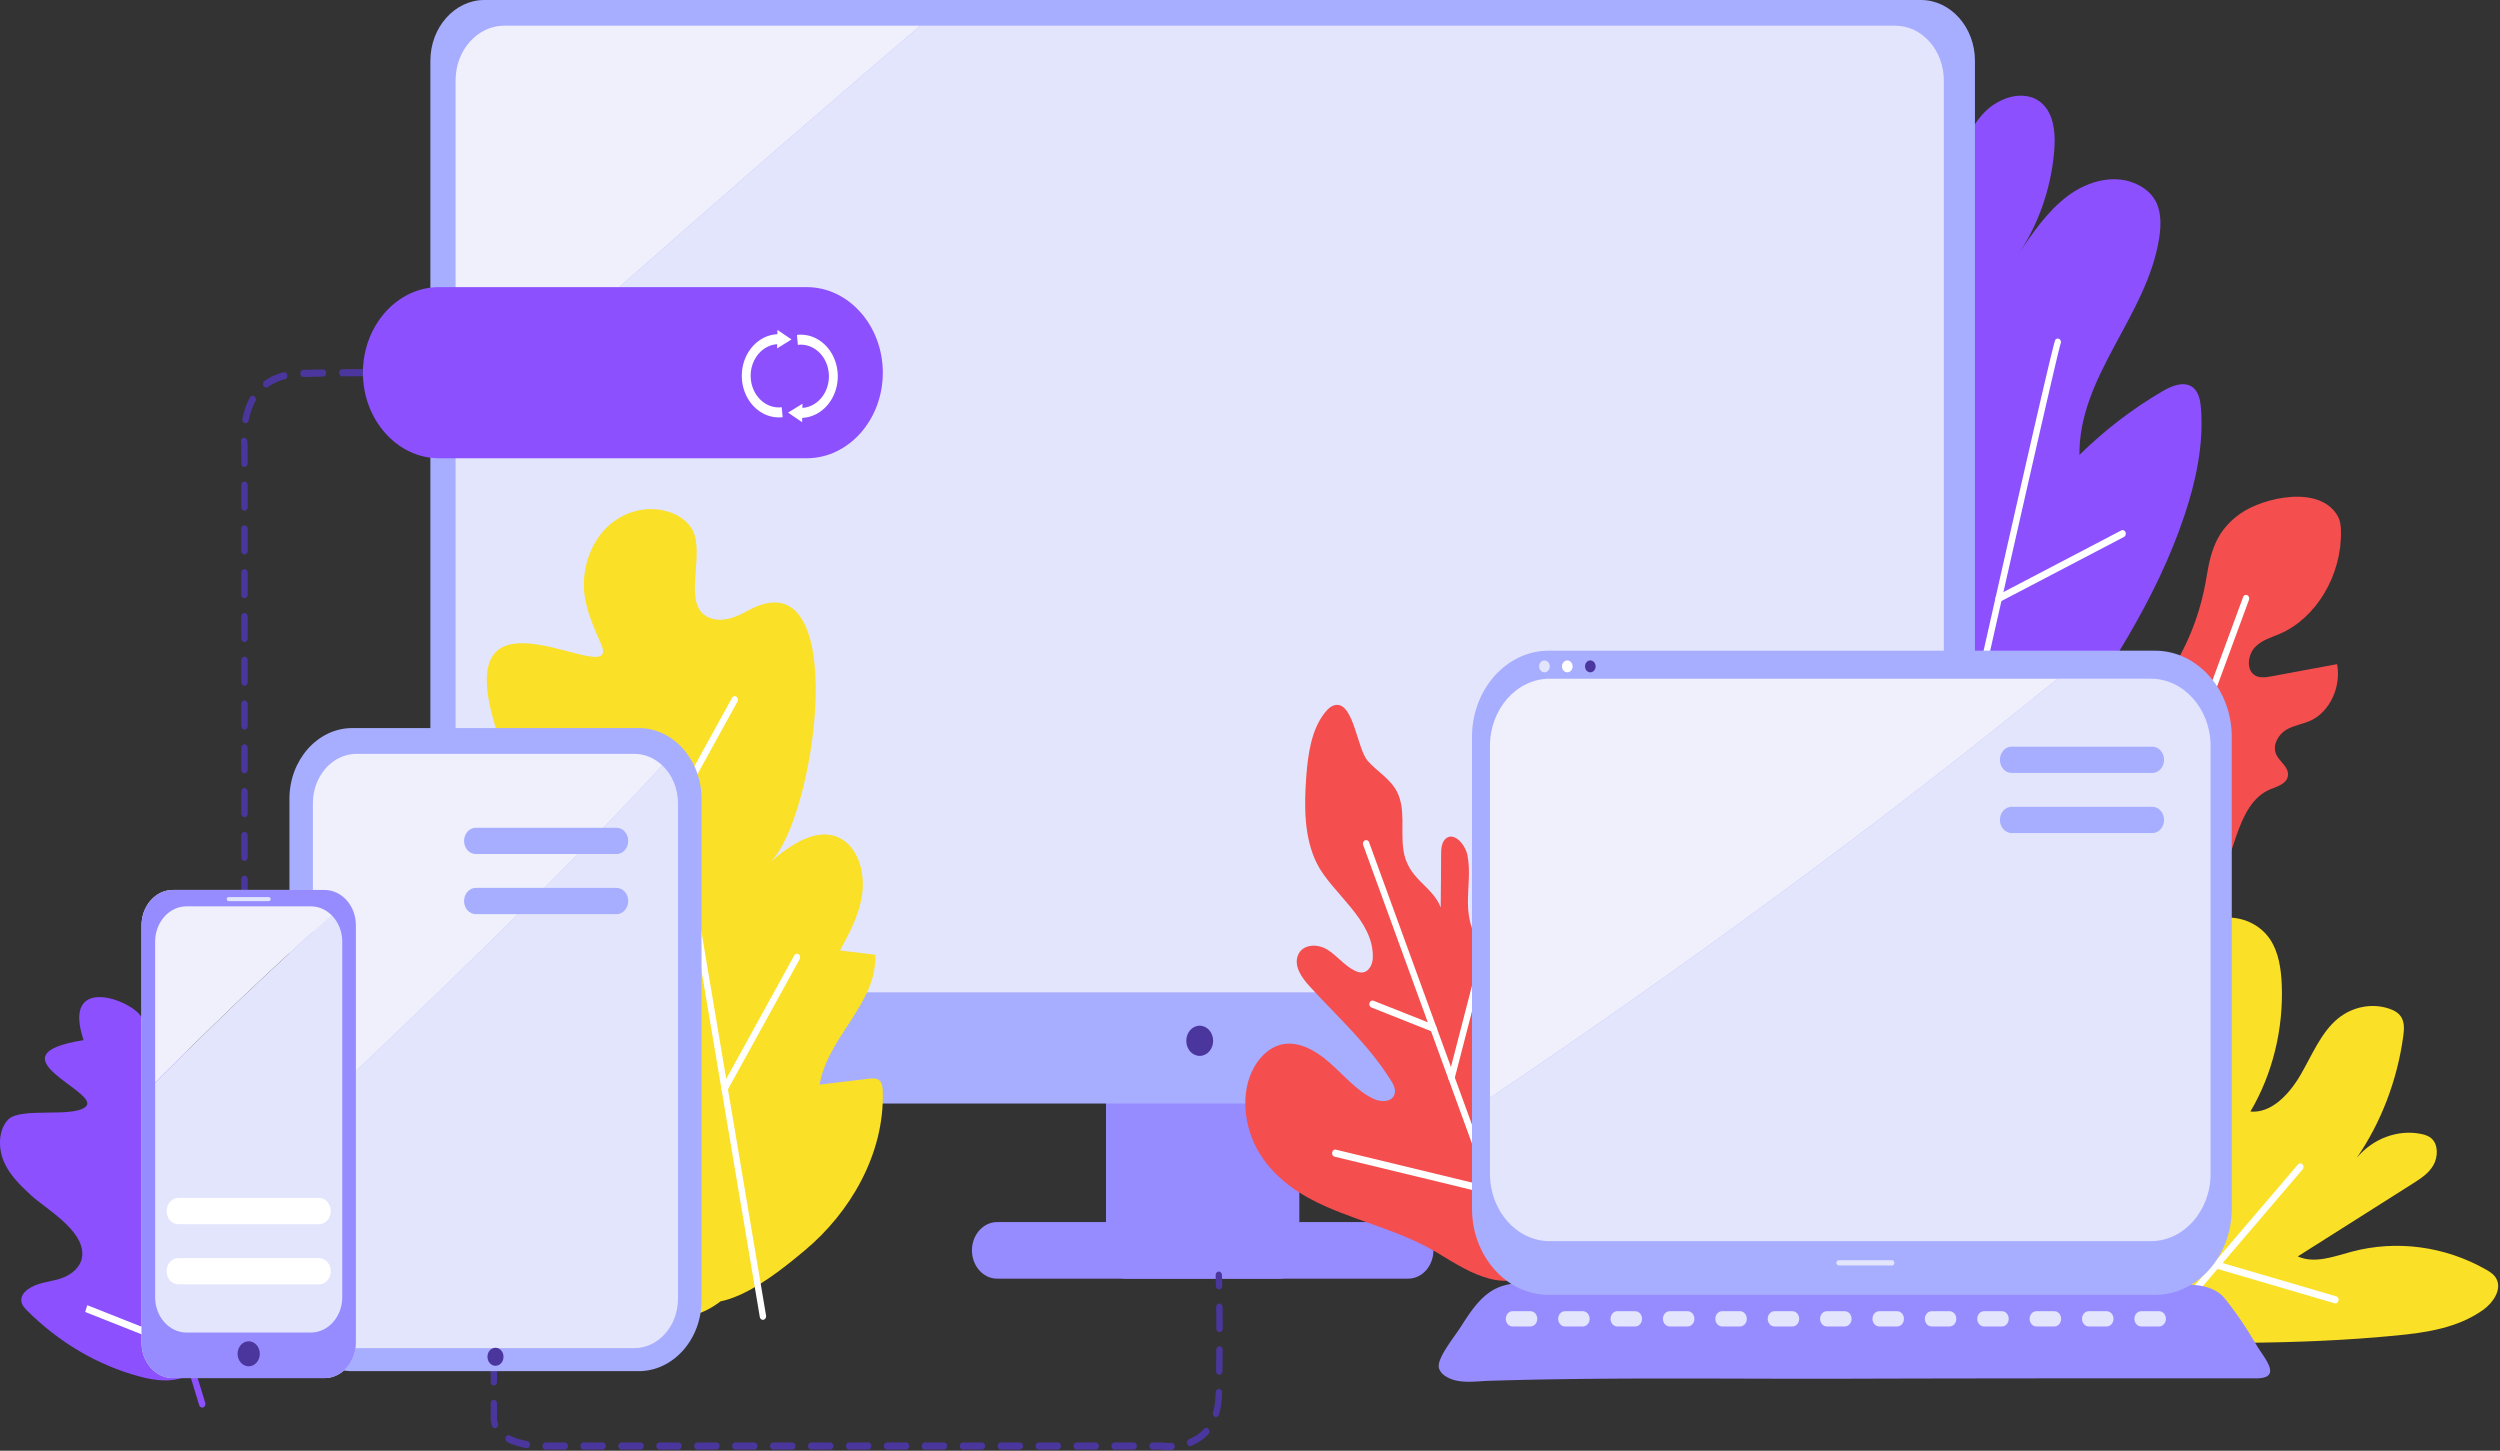 <svg width="660" height="383" fill="none" xmlns="http://www.w3.org/2000/svg"><rect width="100%" height="100%" fill="#333333" stroke="none"/><path d="M617.267 136.437c.585 1.088.711 2.409.742 3.684.297 11.634-6.494 23.075-16.155 27.22-2.272.976-4.759 1.639-6.531 3.506-1.772 1.873-2.348 5.547-.4 7.176 1.291 1.078 3.076.835 4.664.541l17.397-3.233c1.16 5.956-1.943 12.6-6.963 14.897-2.1.962-4.439 1.23-6.445 2.424-2.006 1.195-3.643 3.877-2.77 6.235.791 2.145 3.404 3.426 3.22 5.743-.175 2.242-2.694 2.94-4.569 3.704-9.702 3.937-9.337 19.791-15.886 28.753-4.25 5.815-11.078 8.198-17.505 10.298-5.545 1.812-11.352 3.638-17.019 2.399-9.296-2.03-16.168-13.274-14.522-23.764 1.641-10.475 9.917-17.681 17.172-24.497 15.201-14.28 27.367-27.548 30.898-49.586 1.178-7.353 3.081-12.317 8.986-16.436 5.933-4.139 21.053-7.692 25.686.936z" fill="#F44E4E"/><path d="M529.541 216.699c4.426-6.477 8.856-12.954 13.282-19.432 13.088-19.143 26.36-38.656 33.898-61.27 2.982-8.942 5.042-18.47 4.349-27.984-.139-1.958-.476-4.073-1.772-5.389-2.204-2.237-5.685-.921-8.316.612-7.902 4.605-15.31 10.278-22.011 16.866-.211-20.879 17.833-36.682 21.053-57.247.522-3.335.589-6.989-.998-9.863-1.021-1.847-2.645-3.203-4.399-4.114-5.968-3.107-13.227-1.26-18.71 2.829-5.478 4.088-9.548 10.11-13.502 16.02 5.514-7.888 8.982-17.569 9.873-27.558.368-4.14.175-8.724-2.267-11.851-4.138-5.293-12.243-3.112-16.659 1.897-8.514 9.655-8.15 25.029-7.858 38.626.293 13.597-1.088 29.456-11.217 36.885-1.214.89-2.581 1.69-3.287 3.117-1.377 2.778.562 6.305 2.999 7.919 2.438 1.615 5.362 2.146 7.75 3.846 5.356 3.811 6.427 12.11 5.842 19.209-.584 7.1-2.253 14.417-.337 21.218 2.379 8.456 2.883 19.255 4.632 27.903.792 3.927 7.287 3.087 7.417 7.11.135 4.023 1.097 8.375 3.958 10.794 2.865 2.413 7.938 1.437 8.811-2.47" fill="#8C50FF"/><path d="M632.509 352.585c7.997-.78 16.277-1.964 23.06-6.791 2.518-1.792 4.992-5.273 3.494-8.173-.594-1.148-1.677-1.842-2.73-2.439-10.853-6.184-23.666-7.894-35.504-4.731-4.709 1.255-9.719 3.238-14.221 1.245 10.169-6.442 20.338-12.879 30.507-19.321 1.988-1.26 4.057-2.601 5.294-4.757 1.236-2.155 1.322-5.384-.441-7.018-.774-.719-1.781-1.033-2.771-1.235-6.121-1.265-12.75 1.194-17.01 6.3 6.396-9.28 10.66-20.408 12.261-32.017.229-1.67.378-3.491-.4-4.933-.707-1.306-2.038-2.004-3.338-2.44-4.542-1.513-9.692-.506-13.519 2.642-4.462 3.674-6.819 9.655-9.85 14.857-3.036 5.197-7.727 10.171-13.237 9.676 5.829-9.838 8.775-21.795 8.276-33.606-.175-4.14-.828-8.441-3.018-11.771-2.73-4.144-7.565-6.133-12.139-5.804-4.574.329-8.883 2.733-12.467 5.946-10.727 9.63-15.148 27.235-10.48 41.753 1.161 3.613 2.843 7.499 1.66 11.107-.832 2.531-2.897 4.251-4.911 5.719-13.525 9.862-30.328 25.944-12.994 43.316 4.691 4.701 9.557 4.899 15.571 4.711 9.741-.303 19.461-.222 29.212-.318 13.236-.122 26.49-.628 39.695-1.918z" fill="#FAE026"/><path d="M516.273 209.473a.76.76 0 01-.206-.03c-.455-.127-.725-.643-.612-1.154 26.459-117.815 26.976-118.387 27.197-118.635a.776.776 0 011.192.01c.265.304.315.76.144 1.114-.972 2.92-17.995 78.339-26.9 117.977-.095.43-.441.718-.815.718z" fill="#fff"/><path d="M527.657 158.951c-.319 0-.621-.203-.765-.547-.198-.475-.013-1.037.41-1.26l32.711-17.109c.418-.217.926-.015 1.12.461.197.475.013 1.037-.41 1.26l-32.711 17.109a.747.747 0 01-.355.086zm44.135 57.475a.824.824 0 01-.324-.071c-.432-.202-.634-.754-.454-1.24l21.156-57.47c.18-.486.675-.713 1.102-.511.432.202.634.754.455 1.24l-21.157 57.47c-.135.359-.445.582-.778.582zm0 134.129a.787.787 0 01-.585-.263 1.03 1.03 0 01-.022-1.341l35.481-41.535a.779.779 0 011.192-.025c.337.364.346.961.023 1.341l-35.482 41.535a.795.795 0 01-.607.288z" fill="#fff"/><path d="M616.543 344.099a.787.787 0 01-.211-.031l-30.894-9.058c-.45-.131-.72-.648-.603-1.159.117-.506.576-.809 1.025-.678l30.894 9.058c.45.132.72.648.603 1.159-.099.425-.436.709-.814.709z" fill="#fff"/><path d="M371.784 337.56H263.225c-3.647 0-6.634-3.36-6.634-7.464 0-4.103 2.987-7.464 6.634-7.464h108.563c3.648 0 6.634 3.361 6.634 7.464 0 4.104-2.986 7.464-6.638 7.464z" fill="#978CFF"/><path d="M337.845 337.56h-40.681c-2.847 0-5.177-2.621-5.177-5.824V277.14c0-3.203 2.33-5.825 5.177-5.825h40.681c2.847 0 5.176 2.622 5.176 5.825v54.596c0 3.203-2.329 5.824-5.176 5.824z" fill="#978CFF"/><path d="M507.134 291.334h-379.26c-7.839 0-14.252-7.216-14.252-16.036V16.036c0-8.82 6.413-16.036 14.252-16.036h379.26c7.84 0 14.253 7.216 14.253 16.036v259.262c.005 8.82-6.413 16.036-14.253 16.036z" fill="#A7ADFF"/><path d="M133.101 6.78c-7.057 0-12.828 6.493-12.828 14.433v93.222c40.38-36.475 81.34-72.292 122.708-107.654h-109.88z" fill="#EFF0FC"/><path d="M500.347 6.78h-257.37c-41.369 35.363-82.329 71.18-122.708 107.655v133.107c0 7.94 5.775 14.432 12.827 14.432h367.247c7.057 0 12.827-6.497 12.827-14.432V21.213c.005-7.94-5.77-14.432-12.823-14.432z" fill="#E3E5FC"/><path d="M316.724 278.759c1.957 0 3.544-1.785 3.544-3.987 0-2.203-1.587-3.988-3.544-3.988s-3.544 1.785-3.544 3.988c0 2.202 1.587 3.987 3.544 3.987z" fill="#4B369D"/><path d="M7.118 345.955c-.688-.688-1.407-1.492-1.497-2.525-.108-1.255.769-2.353 1.713-3.036 2.456-1.786 5.541-1.928 8.37-2.768 2.83-.84 5.82-2.996 6.018-6.275.4-6.664-9.773-12.311-13.542-15.813-2.744-2.551-5.564-5.212-7.129-8.805-1.565-3.593-1.52-8.4 1.075-11.138 3.216-3.396 16.866-.45 20.437-3.37 4.624-3.78-25.874-13.597-.499-17.625-5.59-16.831 10.925-11.158 14.64-6.938 2.383 2.707 8.752 11.37 11.76 9.615 1.39-.81 8.348 1.204 9.315-.188 3.954-5.682-4.412-.197 1.116-3.79 6.337 13.698-2.955 32.467-3.774 46.712-.409 7.15 7.21 7.995 7.444 15.763.14 4.585-1.547 8.957-3.198 13.152-2.163 5.495-4.682 11.416-9.49 14.042-4.043 2.212-8.842 1.564-13.214.38-10.92-2.96-21.165-8.992-29.545-17.393z" fill="#8C50FF"/><path d="M53.385 371.591c-.35 0-.674-.248-.796-.637l-23.594-77.085c-.153-.496.08-1.032.521-1.204.441-.172.918.091 1.07.587l23.595 77.084c.153.496-.08 1.033-.521 1.205a.76.76 0 01-.275.05z" fill="#8C50FF"/><path d="M37.365 319.242a.771.771 0 01-.329-.076c-19.95-9.473-19.937-9.969-19.906-10.789.014-.394.265-.769.603-.89.382-.142.791.04.99.415 1.578 1.123 12.318 6.361 18.97 9.523.427.203.63.759.45 1.24-.14.359-.45.577-.778.577z" fill="#8C50FF"/><path d="M48.843 356.754a.814.814 0 01-.284-.055c-.184-.076-26.072-10.338-26.072-10.338l.557-1.787c26.257 10.409 26.257 10.409 26.392 10.566.28.314.329.8.117 1.179a.823.823 0 01-.71.435z" fill="#fff"/><path d="M204.154 330.891c1.907-1.584 3.989-3.522 4.124-6.184.144-2.839-2.253-5.283-4.767-5.551-2.519-.268-4.97 1.189-6.796 3.163-2.011-9.2 13.097-14.139 11.828-23.501-3.976-1.553-8.765.127-11.253 3.953-2.712-7.13 1.498-15.055 5.793-21.122 4.295-6.068 9.175-13.071 7.853-20.682-3.827-.688-7.907.643-10.812 3.532-1.849-3.431-2.177-7.848-.864-11.578.792-2.252 2.173-4.448 1.853-6.841-.652-4.914-6.854-5.137-11.158-4.023.634-11.346-7.92-22.332-18-23.116-4.461-.349-9.989 2.49-9.804 7.52.063 1.771.85 3.385 1.52 4.984 3.027 7.246 3.899 15.611 2.447 23.45-1.291 6.968-4.233 14.73-.761 20.681 1.12 1.923 2.811 3.37 3.895 5.324 1.273 2.287 1.606 5.055 1.912 7.727 1.587 13.916-.014 39.663 8.199 51.13 8.037 11.223 25.6-3.391 33.102-9.65 11.883-9.909 21.099-25.393 20.586-42.022-.032-.996-.14-2.095-.796-2.762-.724-.739-1.831-.668-2.802-.552-4.354.521-8.712 1.037-13.066 1.559 2.155-12.661 15.193-21.391 14.689-34.269l-9.328-1.139c2.55-4.665 5.15-9.493 5.874-14.907.724-5.415-.913-11.619-5.145-14.316-6.189-3.942-13.695 1.164-19.308 6.052 12.139-10.703 22.209-82.175-5.901-66.452-3.09 1.73-6.688 3.102-9.94 1.811-7.835-3.107-.683-17.256-4.772-23.647-1.448-2.267-3.778-3.653-6.17-4.387-5.555-1.711-11.829-.106-16.178 4.139-4.349 4.246-6.652 11.001-5.937 17.433.531 4.757 2.563 9.109 4.43 13.42 6.031 13.926-45.201-23.449-25.767 28.014-7.722-5.89 22.547 5.592 13.336 7.262s-17.721 10.733-17.24 21.218c.45 9.685 7.696 16.937 14.114 23.409 6.422 6.472 13.065 14.928 11.761 24.517-.751 5.506-4.039 10.096-5.919 15.252-1.884 5.152-1.772 12.261 2.546 14.989 2.523 1.594 5.887 1.24 8.064 3.385 2.019 1.989 2.262 5.344 2.64 8.335 1.3 10.303 7.169 24.436 15.719 29.714 8.168 5.01 19.066-9.336 26.199-15.272z" fill="#FAE026"/><path d="M201.41 348.43c-.396 0-.751-.319-.827-.769l-20.626-122.526c-.086-.516.216-1.012.67-1.108.468-.097.899.242.985.754l20.626 122.526c.085.516-.216 1.012-.67 1.108a.878.878 0 01-.158.015z" fill="#fff"/><path d="M191.295 288.344a.777.777 0 01-.445-.142c-.396-.278-.517-.86-.27-1.306l19.101-34.663c.248-.445.765-.582 1.161-.304.395.279.517.861.269 1.306l-19.101 34.663c-.162.284-.436.446-.715.446zm-16.43-67.986a.78.78 0 01-.445-.142c-.396-.278-.517-.86-.27-1.305l19.102-34.664c.247-.445.764-.582 1.16-.303.396.278.517.86.27 1.305l-19.102 34.664a.816.816 0 01-.715.445z" fill="#fff"/><path d="M334.678 277.499c.954-.728 2.002-1.285 3.117-1.614 4.651-1.371 9.481 1.356 13.259 4.696 3.783 3.34 7.165 7.439 11.595 9.539 2.06.976 5.253.825 5.604-1.66.162-1.154-.441-2.252-1.039-3.208-6-9.605-14.131-16.791-21.53-24.923-1.979-2.175-4.129-5.181-3.058-8.051 1.147-3.081 5.149-3.203 7.754-1.604 2.604 1.599 4.61 4.322 7.344 5.612.715.339 1.502.572 2.262.4 1.44-.324 2.357-2.054 2.429-3.704.445-10.151-10.884-17.165-14.801-25.115-3.342-6.786-3.333-14.983-2.767-22.716.446-6.037 1.332-12.443 4.894-16.982.805-1.027 1.826-1.979 3.036-2.075 4.614-.384 5.532 11.654 8.316 14.797 2.532 2.854 6.022 4.726 7.772 8.243 2.208 4.438.944 9.969 1.596 15.004 1.039 8.051 7.592 9.478 9.886 15.424.063-4.6.076-9.261.108-13.886.009-1.472.085-3.127 1.052-4.124 2.105-2.176 5.312 1.164 5.915 4.306.796 4.135.067 8.431.112 12.661.045 4.231 1.17 8.927 4.412 11.072 3.576 2.364 8.074.704 12.036-.673 3.962-1.376 8.901-2.14 11.694 1.311 1.097 1.351 1.646 3.158 1.956 4.954 2.618 15.227-10.128 30.387-6.211 45.255 3.513 13.329 11.194 21.046-1.053 32.098-5.019 4.529-10.578 6.715-17.018 5.065-4.93-1.26-9.387-4.15-13.84-6.837-9.197-5.541-19.555-7.909-29.27-12.15-6.778-2.96-13.394-7.226-17.59-13.91-4.196-6.685-5.438-16.178-1.511-23.065.922-1.62 2.127-3.062 3.539-4.14z" fill="#F44E4E"/><path d="M402.435 338.314c-.333 0-.648-.222-.778-.587l-41.77-114.621c-.175-.486.032-1.038.459-1.235.428-.197.927.03 1.098.516l41.769 114.622c.175.486-.032 1.037-.459 1.235a.798.798 0 01-.319.07z" fill="#fff"/><path d="M394.105 315.447a.717.717 0 01-.18-.021l-41.58-10.059c-.454-.112-.742-.613-.648-1.124.099-.511.545-.835 1.003-.729l41.581 10.06c.454.112.742.613.647 1.124-.085.445-.436.749-.823.749zm-15.683-43.028a.695.695 0 01-.279-.056l-16.07-6.376c-.44-.172-.67-.714-.517-1.209.153-.491.639-.749 1.075-.577l16.07 6.376c.441.172.67.713.517 1.209-.121.385-.45.633-.796.633zm4.768 13.076a.638.638 0 01-.234-.041c-.45-.147-.706-.673-.576-1.174l6.175-23.88c.131-.501.594-.799 1.044-.647.449.146.706.673.575 1.174l-6.175 23.879c-.108.42-.445.689-.809.689z" fill="#fff"/><path d="M64.54 235.898c-.469 0-.842-.425-.842-.946v-2.844c0-.526.378-.946.841-.946.463 0 .841.425.841.946v2.844c0 .521-.373.946-.84.946z" fill="#4B369D"/><path fill-rule="evenodd" clip-rule="evenodd" d="M89.55 98.419c0 .52.378.94.841.94h.004c.002 0 .003-.001.005-.004 1.763-.02 3.482-.025 5.132-.025.463 0 .841-.42.841-.947 0-.52-.373-.946-.84-.946-1.656 0-3.379.01-5.146.025-.468.005-.841.435-.837.957zm16.25.986h-.013a638.75 638.75 0 00-5.132-.055c-.468-.005-.841-.43-.837-.952.005-.52.441-.895.846-.94 1.871.014 3.603.03 5.145.055.463.005.837.435.832.961-.004.516-.378.931-.841.931zm-26.522-.79c.009.517.387.927.84.927.01 0 .014 0 .028-.005 1.722-.05 3.436-.091 5.127-.122.463-.005.837-.435.828-.961-.005-.521-.31-.916-.855-.931l-.124.002c-1.66.035-3.336.07-5.021.12-.468.014-.837.45-.823.97zm-8.973 3.705a.826.826 0 01-.71-.435c-.252-.44-.14-1.027.251-1.311 1.435-1.042 3.117-1.816 4.993-2.297.445-.127.904.202 1.007.713.104.512-.18 1.018-.634 1.134-1.687.43-3.184 1.118-4.453 2.044a.765.765 0 01-.454.152zm-5.653 9.387a.7.7 0 00.175.02c.387 0 .738-.308.828-.744.355-1.887.953-3.577 1.776-5.03.252-.445.135-1.027-.256-1.31-.391-.284-.913-.152-1.165.288-.931 1.64-1.606 3.543-2.006 5.653-.099.511.194 1.012.648 1.123zm-.113 11.548c-.468 0-.84-.425-.84-.946v-4.788c-.01-.02-.05-.374-.082-.926-.031-.521.324-.971.787-1.007.46-.03.864.365.895.886.025.419.054.705.067.822l.005.058.01 4.955c0 .521-.374.946-.842.946zm-.84 10.611c0 .522.373.947.84.947.468 0 .841-.425.841-.952v-5.779c0-.521-.377-.946-.84-.946-.464 0-.842.42-.842.946v5.784zm.84 12.504c-.468 0-.84-.425-.84-.946v-5.779c0-.526.377-.946.84-.946.463 0 .841.425.841.946v5.779c0 .521-.373.946-.84.946zm-.84 10.612c0 .521.373.946.84.946.468 0 .841-.425.841-.946v-5.779c0-.521-.377-.946-.84-.946-.464 0-.842.42-.842.946v5.779zm.84 12.504c-.468 0-.84-.425-.84-.946v-5.779c0-.526.377-.946.84-.946.463 0 .841.425.841.946v5.779c0 .521-.373.946-.84.946zm-.84 10.612c0 .521.373.946.84.946.468 0 .841-.425.841-.946v-5.779c0-.522-.377-.947-.84-.947-.464 0-.842.42-.842.947v5.779zm.84 12.504c-.468 0-.84-.425-.84-.946v-5.784c0-.527.377-.947.84-.947.463 0 .841.425.841.947v5.778c0 .527-.373.952-.84.952zm-.84 10.611c0 .522.373.947.84.947.468 0 .841-.425.841-.947v-5.779c0-.521-.377-.946-.84-.946-.464 0-.842.42-.842.946v5.779zm.84 12.504c-.468 0-.84-.425-.84-.946v-5.779c0-.526.377-.946.84-.946.463 0 .841.425.841.946v5.779c0 .521-.373.946-.84.946zm0 11.558c-.468 0-.84-.425-.84-.946v-5.779c0-.526.377-.946.84-.946.463 0 .841.425.841.946v5.779c0 .521-.373.946-.84.946z" fill="#4B369D"/><path d="M113.496 99.567h-.023s-.908-.025-2.519-.066c-.463-.01-.836-.445-.827-.966.009-.521.441-.89.859-.931 1.615.035 2.528.066 2.528.066.463.015.832.45.818.971-.009.516-.382.926-.836.926zm208.333 240.842c-.459 0-.832-.41-.841-.926-.036-1.796-.063-2.828-.063-2.828-.014-.522.351-.962.818-.977.432.005.855.395.868.921 0 0 .027 1.037.063 2.849.009.521-.359.956-.823.966-.009-.005-.018-.005-.022-.005z" fill="#4B369D"/><path fill-rule="evenodd" clip-rule="evenodd" d="M321.109 350.722c0 .527.378.947.841.947.468 0 .846-.43.846-.957a920.832 920.832 0 00-.041-5.642c-.009-.521-.454-.967-.854-.936-.463.01-.837.44-.832.961.018 1.695.036 3.588.04 5.627zm.778 12.211h-.013c-.463-.01-.837-.44-.828-.961.027-1.918.045-3.806.054-5.622.005-.522.378-.942.841-.942h.005c.467.005.841.43.836.952a623.263 623.263 0 01-.054 5.642c-.004.516-.377.931-.841.931zm-1.133 11.123c.085.035.175.05.265.05.351 0 .679-.253.801-.652.472-1.589.737-3.386.791-5.344l.014-.466c.013-.526-.355-.961-.819-.976-.431-.01-.854.399-.868.921l-.013.465c-.045 1.771-.284 3.386-.702 4.802-.148.496.09 1.033.531 1.2zm-190.064 2.98c-.333 0-.648-.222-.778-.587a7.149 7.149 0 01-.373-1.568l-.009-4.373c0-.526.377-.946.841-.946.463 0 .841.425.841.946v4.241c.04.258.126.627.252.977.175.485-.032 1.037-.459 1.234a.687.687 0 01-.315.076zm182.715 4.099c.126.39.45.633.796.633.09 0 .184-.021.279-.056 1.794-.714 3.328-1.766 4.551-3.127.329-.37.333-.967.005-1.341a.779.779 0 00-1.192-.005c-1.048 1.163-2.366 2.064-3.926 2.687-.437.172-.671.713-.513 1.209zm-174.451 1.175l-.011-.001c-1.956-.344-3.648-.891-5.033-1.614-.423-.223-.602-.785-.409-1.26.193-.476.693-.678 1.12-.461 1.241.648 2.784 1.139 4.583 1.458.459.081.773.566.701 1.083-.067.47-.427.804-.832.804a.923.923 0 01-.118-.009h-.001zm5.121.389h5.006c.467 0 .841-.425.841-.947 0-.521-.374-.946-.841-.946h-5.006c-.463 0-.841.42-.841.946 0 .522.373.947.841.947zm15.022 0h-5.006c-.468 0-.841-.425-.841-.947 0-.526.378-.946.841-.946h5.006c.468 0 .841.425.841.946 0 .522-.378.947-.841.947zm5.006 0h5.005c.464 0 .841-.425.841-.947 0-.521-.373-.946-.841-.946h-5.005c-.464 0-.841.42-.841.946 0 .522.373.947.841.947zm15.017 0h-5.006c-.468 0-.841-.425-.841-.947 0-.526.378-.946.841-.946h5.006c.468 0 .841.425.841.946 0 .522-.373.947-.841.947zm5.006 0h5.006c.467 0 .845-.425.841-.947 0-.521-.374-.946-.841-.946h-5.006c-.463 0-.841.42-.841.946 0 .522.373.947.841.947zm15.022 0h-5.006c-.468 0-.841-.425-.841-.947 0-.526.378-.946.841-.946h5.006c.468 0 .841.425.841.946 0 .522-.378.947-.841.947zm5.006 0h5.006c.467 0 .841-.425.841-.947 0-.521-.374-.946-.841-.946h-5.006c-.464 0-.841.42-.841.946 0 .522.373.947.841.947zm15.017 0h-5.006c-.467 0-.841-.425-.841-.947 0-.526.378-.946.841-.946h5.006c.468 0 .841.425.841.946.005.522-.373.947-.841.947zm5.01 0h5.006c.464 0 .841-.425.841-.947 0-.521-.373-.946-.841-.946h-5.006c-.463 0-.841.42-.841.946 0 .522.374.947.841.947zm15.018 0h-5.006c-.468 0-.841-.425-.841-.947 0-.526.378-.946.841-.946h5.006c.468 0 .841.425.841.946 0 .522-.373.947-.841.947zm5.006 0h5.006c.467 0 .845-.425.841-.947 0-.521-.374-.946-.841-.946h-5.006c-.463 0-.841.42-.841.946 0 .522.373.947.841.947zm15.022 0h-5.006c-.468 0-.841-.425-.841-.947 0-.526.378-.946.841-.946h5.006c.468 0 .841.425.841.946 0 .522-.378.947-.841.947zm5.006 0h5.005c.464 0 .841-.425.841-.947 0-.521-.373-.946-.841-.946h-5.005c-.464 0-.841.42-.841.946 0 .522.373.947.841.947zm15.017 0h-5.006c-.467 0-.841-.425-.841-.947 0-.526.378-.946.841-.946h5.006c.468 0 .841.425.841.946.005.522-.373.947-.841.947zm5.006 0h5.006c.467 0 .845-.425.841-.947 0-.521-.374-.946-.841-.946h-5.006c-.463 0-.841.42-.841.946 0 .522.373.947.841.947zm15.022 0h-5.006c-.468 0-.841-.425-.841-.947 0-.526.378-.946.841-.946h5.006c.468 0 .841.425.841.946 0 .522-.378.947-.841.947zm9.166.111c-1.005 0-1.704-.086-1.901-.11a.834.834 0 00-.056-.006l-2.199.01c-.468 0-.841-.425-.841-.947 0-.526.378-.946.841-.946h2.316l.037.004.043.004.034.004c.331.037 1.261.14 2.54.079.463-.015.859.385.877.906.023.521-.342.967-.805.987-.319.01-.616.015-.886.015z" fill="#4B369D"/><path d="M130.375 365.782c-.467 0-.841-.425-.841-.946v-2.844c0-.527.378-.947.841-.947.464 0 .841.425.841.947v2.844c.005.521-.373.946-.841.946z" fill="#4B369D"/><path d="M212.987 120.978h-97.103c-11.042 0-20.077-10.167-20.077-22.59S104.842 75.8 115.884 75.8h97.103c11.042 0 20.077 10.166 20.077 22.59.005 12.422-9.031 22.589-20.077 22.589z" fill="#8C50FF"/><path d="M210.392 88.42a8.947 8.947 0 011.219-.056c5.379.126 9.67 5.151 9.557 11.208-.112 6.052-4.578 10.875-9.962 10.754l.049-2.632c4.093.096 7.489-3.572 7.574-8.172.086-4.605-3.175-8.426-7.263-8.522a6.394 6.394 0 00-.931.046l-.243-2.627z" fill="#fff"/><path d="M208.053 108.934l3.715 2.53.09-4.883-3.805 2.353zm-1.435 1.199a8.869 8.869 0 01-1.218.056c-5.38-.127-9.67-5.151-9.558-11.209.113-6.052 4.579-10.874 9.962-10.753l-.049 2.632c-4.093-.097-7.489 3.572-7.574 8.172-.086 4.605 3.175 8.425 7.264 8.522.305.005.62-.006.931-.046l.242 2.626z" fill="#fff"/><path d="M208.957 89.619l-3.71-2.525-.09 4.878 3.8-2.353z" fill="#fff"/><path d="M598.436 363.368c-.585.329-1.498.516-2.834.516-35.918-.005-71.818-.015-107.74.096-17.99.056-35.981-.091-53.971-.045-9.085.02-18.17.096-27.255.263-4.543.086-9.086.197-13.628.339-3.342.106-7.394.799-10.574-.764-1.084-.532-2.109-1.245-2.541-2.561a2.966 2.966 0 01-.054-.941c.351-2.722 4.061-7.297 5.518-9.549 2.991-4.63 6.05-9.665 11.415-11.269 3.122-.931 6.409-.916 9.652-.896 56.818 0 113.636.354 170.455.552 3.562.01 7.96.602 10.438 3.663 3.149 3.887 5.924 8.097 8.474 12.459 1.525 2.606 5.208 6.705 2.645 8.137z" fill="#978CFF"/><path d="M568.967 341.846H408.83c-11.122 0-20.221-10.237-20.221-22.751v-124.56c0-12.514 9.099-22.752 20.221-22.752h160.137c11.123 0 20.221 10.238 20.221 22.752V319.09c0 12.519-9.098 22.756-20.221 22.756z" fill="#A7ADFF"/><path d="M409.105 179.177c-8.667 0-15.76 7.98-15.76 17.731v92.938c51.291-34.633 101.457-71.229 149.896-110.664H409.105v-.005z" fill="#EFF0FC"/><path d="M567.829 179.177h-24.583c-48.444 39.435-98.606 76.036-149.896 110.664v20.09c0 9.751 7.092 17.731 15.759 17.731h158.725c8.667 0 15.759-7.98 15.759-17.731V196.908c-.004-9.751-7.097-17.731-15.764-17.731zm-68.336 154.912h-14.069c-.341 0-.62-.314-.62-.698 0-.385.279-.699.62-.699h14.069c.342 0 .621.314.621.699.004.384-.279.698-.621.698zm-91.756-156.592c.773 0 1.399-.705 1.399-1.574 0-.869-.626-1.574-1.399-1.574-.772 0-1.398.705-1.398 1.574 0 .869.626 1.574 1.398 1.574z" fill="#E3E5FC"/><path d="M413.764 177.497c.773 0 1.399-.705 1.399-1.574 0-.869-.626-1.574-1.399-1.574-.772 0-1.399.705-1.399 1.574 0 .869.627 1.574 1.399 1.574z" fill="#fff"/><path d="M419.845 177.497c.772 0 1.399-.705 1.399-1.574 0-.869-.627-1.574-1.399-1.574-.773 0-1.399.705-1.399 1.574 0 .869.626 1.574 1.399 1.574z" fill="#4B369D"/><path d="M404.045 350.186h-4.732c-.985 0-1.79-.906-1.79-2.014 0-1.108.805-2.014 1.79-2.014h4.732c.985 0 1.79.906 1.79 2.014.004 1.108-.805 2.014-1.79 2.014zm13.83 0h-4.731c-.985 0-1.791-.906-1.791-2.014 0-1.108.806-2.014 1.791-2.014h4.731c.985 0 1.79.906 1.79 2.014 0 1.108-.805 2.014-1.79 2.014zm13.83 0h-4.731c-.985 0-1.79-.906-1.79-2.014 0-1.108.805-2.014 1.79-2.014h4.731c.985 0 1.79.906 1.79 2.014 0 1.108-.805 2.014-1.79 2.014zm13.83 0h-4.731c-.985 0-1.79-.906-1.79-2.014 0-1.108.805-2.014 1.79-2.014h4.731c.985 0 1.79.906 1.79 2.014 0 1.108-.805 2.014-1.79 2.014zm13.83 0h-4.731c-.985 0-1.79-.906-1.79-2.014 0-1.108.805-2.014 1.79-2.014h4.731c.985 0 1.79.906 1.79 2.014 0 1.108-.805 2.014-1.79 2.014zm13.83 0h-4.731c-.985 0-1.79-.906-1.79-2.014 0-1.108.805-2.014 1.79-2.014h4.731c.985 0 1.79.906 1.79 2.014 0 1.108-.805 2.014-1.79 2.014zm13.826 0h-4.731c-.985 0-1.79-.906-1.79-2.014 0-1.108.805-2.014 1.79-2.014h4.731c.985 0 1.79.906 1.79 2.014.005 1.108-.8 2.014-1.79 2.014zm13.83 0h-4.731c-.985 0-1.79-.906-1.79-2.014 0-1.108.805-2.014 1.79-2.014h4.731c.985 0 1.79.906 1.79 2.014.005 1.108-.805 2.014-1.79 2.014zm13.83 0h-4.731c-.985 0-1.79-.906-1.79-2.014 0-1.108.805-2.014 1.79-2.014h4.731c.985 0 1.79.906 1.79 2.014.005 1.108-.805 2.014-1.79 2.014zm13.83 0h-4.731c-.985 0-1.79-.906-1.79-2.014 0-1.108.805-2.014 1.79-2.014h4.731c.985 0 1.79.906 1.79 2.014.005 1.108-.805 2.014-1.79 2.014zm13.83 0h-4.731c-.985 0-1.79-.906-1.79-2.014 0-1.108.805-2.014 1.79-2.014h4.731c.985 0 1.791.906 1.791 2.014 0 1.108-.806 2.014-1.791 2.014zm13.831 0h-4.732c-.985 0-1.79-.906-1.79-2.014 0-1.108.805-2.014 1.79-2.014h4.732c.985 0 1.79.906 1.79 2.014 0 1.108-.805 2.014-1.79 2.014zm13.83 0h-4.732c-.985 0-1.79-.906-1.79-2.014 0-1.108.805-2.014 1.79-2.014h4.732c.985 0 1.79.906 1.79 2.014 0 1.108-.805 2.014-1.79 2.014z" fill="#E3E5FC"/><path d="M568.23 204.053h-37.168c-1.696 0-3.081-1.558-3.081-3.466 0-1.908 1.385-3.466 3.081-3.466h37.168c1.695 0 3.081 1.558 3.081 3.466 0 1.908-1.386 3.466-3.081 3.466zm0 15.875h-37.168c-1.696 0-3.081-1.559-3.081-3.467 0-1.907 1.385-3.466 3.081-3.466h37.168c1.695 0 3.081 1.559 3.081 3.466 0 1.908-1.386 3.467-3.081 3.467zm-383.025-9.053v132.444c0 10.267-7.466 18.668-16.591 18.668h-75.61c-9.125 0-16.591-8.401-16.591-18.668V210.875c0-10.268 7.466-18.668 16.592-18.668h75.609c9.125-.005 16.591 8.4 16.591 18.668z" fill="#A7ADFF"/><path d="M82.61 342.909c0 1.574.266 3.077.725 4.479 1.628 4.954 5.851 8.516 10.785 8.516h73.356c6.328 0 11.509-5.85 11.509-12.995V212.013c0-3.972-1.606-7.545-4.115-9.933-29.527 31.875-60.893 61.675-92.26 91.481v49.348z" fill="#E3E5FC"/><path d="M154.5 199.018H94.115c-6.328 0-11.509 5.85-11.509 12.995v81.548c31.366-29.801 62.733-59.606 92.259-91.481-2.006-1.908-4.583-3.062-7.394-3.062H154.5z" fill="#EFF0FC"/><path d="M130.807 360.575c1.17 0 2.118-1.067 2.118-2.384 0-1.316-.948-2.383-2.118-2.383s-2.119 1.067-2.119 2.383c0 1.317.949 2.384 2.119 2.384z" fill="#4B369D"/><path d="M162.762 225.464h-37.168c-1.695 0-3.081-1.559-3.081-3.467 0-1.907 1.386-3.466 3.081-3.466h37.168c1.696 0 3.081 1.559 3.081 3.466.005 1.908-1.385 3.467-3.081 3.467zm0 15.874h-37.168c-1.695 0-3.081-1.559-3.081-3.466 0-1.908 1.386-3.467 3.081-3.467h37.168c1.696 0 3.081 1.559 3.081 3.467.005 1.907-1.385 3.466-3.081 3.466z" fill="#A7ADFF"/><path d="M85.675 234.947H45.642c-4.552 0-8.276 4.19-8.276 9.311v45.179c17.635-17.813 35.608-35.19 54.354-51.5-1.516-1.826-3.661-2.99-6.045-2.99z" fill="#EFF0FC"/><path d="M91.714 237.942c-18.742 16.305-36.719 33.687-54.354 51.499v65.066c0 5.121 3.724 9.311 8.276 9.311h40.033c4.552 0 8.276-4.19 8.276-9.311V244.263c0-2.394-.819-4.575-2.15-6.23-.023-.035-.054-.06-.081-.091z" fill="#E3E5FC"/><path fill-rule="evenodd" clip-rule="evenodd" d="M45.642 234.947h40.033c4.552 0 8.276 4.19 8.276 9.311v110.244c0 5.122-3.724 9.311-8.276 9.311H45.642c-4.552 0-8.276-4.189-8.276-9.311V244.258c0-5.121 3.724-9.311 8.276-9.311zM82.08 351.79c4.551 0 8.275-4.19 8.275-9.311v-93.89c0-5.121-3.724-9.311-8.275-9.311H49.23c-4.552 0-8.276 4.19-8.276 9.311v93.89c0 5.121 3.724 9.311 8.275 9.311h32.85z" fill="#978CFF"/><path d="M70.984 237.897H60.325c-.26 0-.472-.238-.472-.531 0-.294.211-.532.472-.532h10.66c.26 0 .472.238.472.532 0 .293-.212.531-.473.531z" fill="#E3E5FC"/><path d="M65.655 360.706c1.622 0 2.937-1.479 2.937-3.304 0-1.825-1.315-3.304-2.937-3.304-1.622 0-2.937 1.479-2.937 3.304 0 1.825 1.315 3.304 2.937 3.304z" fill="#4B369D"/><path d="M84.239 323.189H47.07c-1.696 0-3.081-1.559-3.081-3.466 0-1.908 1.385-3.467 3.08-3.467H84.24c1.695 0 3.08 1.559 3.08 3.467 0 1.907-1.385 3.466-3.08 3.466zm0 15.879H47.07c-1.696 0-3.081-1.558-3.081-3.466 0-1.908 1.385-3.466 3.08-3.466H84.24c1.695 0 3.08 1.558 3.08 3.466 0 1.903-1.385 3.466-3.08 3.466z" fill="#fff"/></svg>